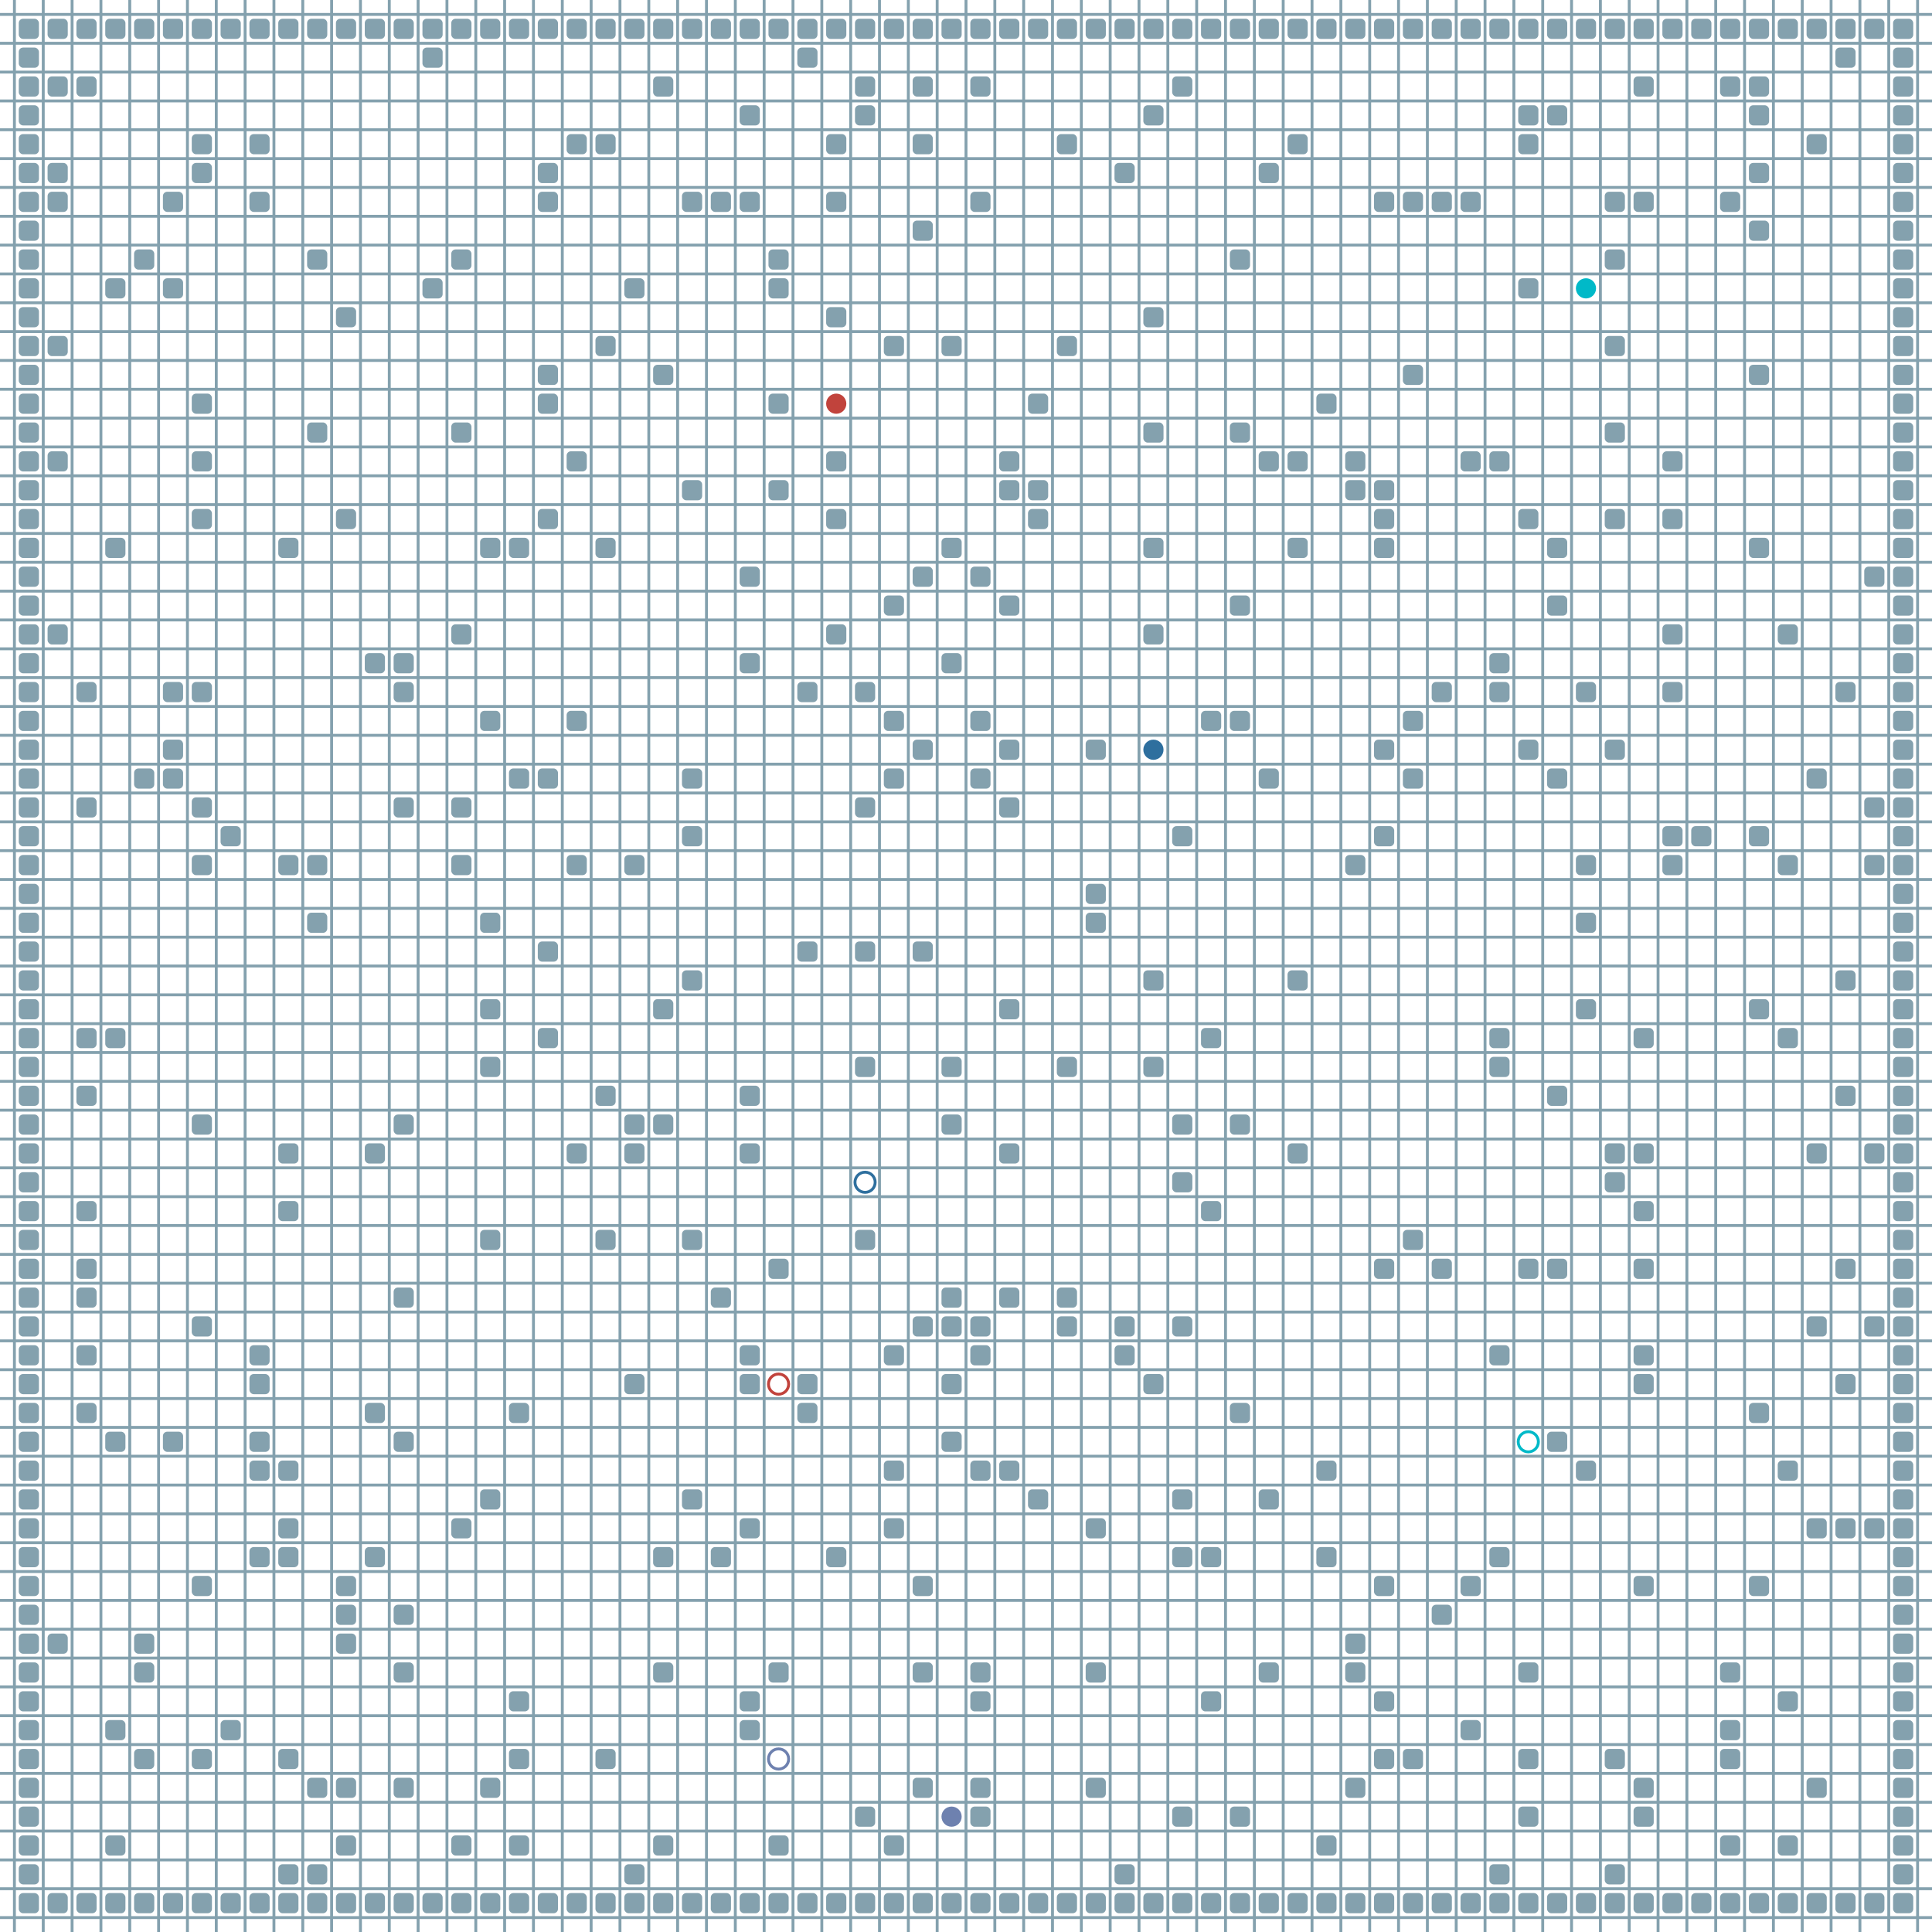<?xml version="1.0" encoding="UTF-8"?>
        <svg xmlns="http://www.w3.org/2000/svg" xmlns:xlink="http://www.w3.org/1999/xlink"
             width="512" height="512" viewBox="0 -6700 6700 6700">
<defs>

        <rect id="obstacle" width="70" height="70" fill="#84A1AE" rx="15"/>
        <style>
        .line {stroke: #84A1AE; stroke-width: 10;}
        .agent {r: 35;}
        .target {fill: none; stroke-width: 10; r: 35;}
        </style>
        
</defs>

<line class="line" x1="-50.0" x2="-50.0" y1="0" y2="-6700" />
<line class="line" x1="50.0" x2="50.0" y1="0" y2="-6700" />
<line class="line" x1="150.0" x2="150.0" y1="0" y2="-6700" />
<line class="line" x1="250.0" x2="250.0" y1="0" y2="-6700" />
<line class="line" x1="350.0" x2="350.0" y1="0" y2="-6700" />
<line class="line" x1="450.0" x2="450.0" y1="0" y2="-6700" />
<line class="line" x1="550.0" x2="550.0" y1="0" y2="-6700" />
<line class="line" x1="650.0" x2="650.0" y1="0" y2="-6700" />
<line class="line" x1="750.0" x2="750.0" y1="0" y2="-6700" />
<line class="line" x1="850.0" x2="850.0" y1="0" y2="-6700" />
<line class="line" x1="950.0" x2="950.0" y1="0" y2="-6700" />
<line class="line" x1="1050.0" x2="1050.0" y1="0" y2="-6700" />
<line class="line" x1="1150.0" x2="1150.0" y1="0" y2="-6700" />
<line class="line" x1="1250.0" x2="1250.0" y1="0" y2="-6700" />
<line class="line" x1="1350.0" x2="1350.0" y1="0" y2="-6700" />
<line class="line" x1="1450.0" x2="1450.0" y1="0" y2="-6700" />
<line class="line" x1="1550.0" x2="1550.0" y1="0" y2="-6700" />
<line class="line" x1="1650.0" x2="1650.0" y1="0" y2="-6700" />
<line class="line" x1="1750.0" x2="1750.0" y1="0" y2="-6700" />
<line class="line" x1="1850.0" x2="1850.0" y1="0" y2="-6700" />
<line class="line" x1="1950.0" x2="1950.0" y1="0" y2="-6700" />
<line class="line" x1="2050.0" x2="2050.0" y1="0" y2="-6700" />
<line class="line" x1="2150.0" x2="2150.0" y1="0" y2="-6700" />
<line class="line" x1="2250.0" x2="2250.0" y1="0" y2="-6700" />
<line class="line" x1="2350.0" x2="2350.0" y1="0" y2="-6700" />
<line class="line" x1="2450.0" x2="2450.0" y1="0" y2="-6700" />
<line class="line" x1="2550.0" x2="2550.0" y1="0" y2="-6700" />
<line class="line" x1="2650.0" x2="2650.0" y1="0" y2="-6700" />
<line class="line" x1="2750.0" x2="2750.0" y1="0" y2="-6700" />
<line class="line" x1="2850.0" x2="2850.0" y1="0" y2="-6700" />
<line class="line" x1="2950.0" x2="2950.0" y1="0" y2="-6700" />
<line class="line" x1="3050.0" x2="3050.0" y1="0" y2="-6700" />
<line class="line" x1="3150.0" x2="3150.0" y1="0" y2="-6700" />
<line class="line" x1="3250.0" x2="3250.0" y1="0" y2="-6700" />
<line class="line" x1="3350.0" x2="3350.0" y1="0" y2="-6700" />
<line class="line" x1="3450.0" x2="3450.0" y1="0" y2="-6700" />
<line class="line" x1="3550.0" x2="3550.0" y1="0" y2="-6700" />
<line class="line" x1="3650.0" x2="3650.0" y1="0" y2="-6700" />
<line class="line" x1="3750.0" x2="3750.0" y1="0" y2="-6700" />
<line class="line" x1="3850.0" x2="3850.0" y1="0" y2="-6700" />
<line class="line" x1="3950.0" x2="3950.0" y1="0" y2="-6700" />
<line class="line" x1="4050.0" x2="4050.0" y1="0" y2="-6700" />
<line class="line" x1="4150.0" x2="4150.0" y1="0" y2="-6700" />
<line class="line" x1="4250.0" x2="4250.0" y1="0" y2="-6700" />
<line class="line" x1="4350.0" x2="4350.0" y1="0" y2="-6700" />
<line class="line" x1="4450.0" x2="4450.0" y1="0" y2="-6700" />
<line class="line" x1="4550.0" x2="4550.0" y1="0" y2="-6700" />
<line class="line" x1="4650.0" x2="4650.0" y1="0" y2="-6700" />
<line class="line" x1="4750.0" x2="4750.0" y1="0" y2="-6700" />
<line class="line" x1="4850.0" x2="4850.0" y1="0" y2="-6700" />
<line class="line" x1="4950.0" x2="4950.0" y1="0" y2="-6700" />
<line class="line" x1="5050.0" x2="5050.0" y1="0" y2="-6700" />
<line class="line" x1="5150.0" x2="5150.0" y1="0" y2="-6700" />
<line class="line" x1="5250.0" x2="5250.0" y1="0" y2="-6700" />
<line class="line" x1="5350.0" x2="5350.0" y1="0" y2="-6700" />
<line class="line" x1="5450.0" x2="5450.0" y1="0" y2="-6700" />
<line class="line" x1="5550.0" x2="5550.0" y1="0" y2="-6700" />
<line class="line" x1="5650.0" x2="5650.0" y1="0" y2="-6700" />
<line class="line" x1="5750.0" x2="5750.0" y1="0" y2="-6700" />
<line class="line" x1="5850.0" x2="5850.0" y1="0" y2="-6700" />
<line class="line" x1="5950.0" x2="5950.0" y1="0" y2="-6700" />
<line class="line" x1="6050.0" x2="6050.0" y1="0" y2="-6700" />
<line class="line" x1="6150.0" x2="6150.0" y1="0" y2="-6700" />
<line class="line" x1="6250.0" x2="6250.0" y1="0" y2="-6700" />
<line class="line" x1="6350.0" x2="6350.0" y1="0" y2="-6700" />
<line class="line" x1="6450.0" x2="6450.0" y1="0" y2="-6700" />
<line class="line" x1="6550.0" x2="6550.0" y1="0" y2="-6700" />
<line class="line" x1="6650.0" x2="6650.0" y1="0" y2="-6700" />
<line class="line" x1="0" x2="6700" y1="50.0" y2="50.0" />
<line class="line" x1="0" x2="6700" y1="-50.0" y2="-50.0" />
<line class="line" x1="0" x2="6700" y1="-150.0" y2="-150.0" />
<line class="line" x1="0" x2="6700" y1="-250.0" y2="-250.0" />
<line class="line" x1="0" x2="6700" y1="-350.0" y2="-350.0" />
<line class="line" x1="0" x2="6700" y1="-450.0" y2="-450.0" />
<line class="line" x1="0" x2="6700" y1="-550.0" y2="-550.0" />
<line class="line" x1="0" x2="6700" y1="-650.0" y2="-650.0" />
<line class="line" x1="0" x2="6700" y1="-750.0" y2="-750.0" />
<line class="line" x1="0" x2="6700" y1="-850.0" y2="-850.0" />
<line class="line" x1="0" x2="6700" y1="-950.0" y2="-950.0" />
<line class="line" x1="0" x2="6700" y1="-1050.0" y2="-1050.0" />
<line class="line" x1="0" x2="6700" y1="-1150.0" y2="-1150.0" />
<line class="line" x1="0" x2="6700" y1="-1250.0" y2="-1250.0" />
<line class="line" x1="0" x2="6700" y1="-1350.0" y2="-1350.0" />
<line class="line" x1="0" x2="6700" y1="-1450.0" y2="-1450.0" />
<line class="line" x1="0" x2="6700" y1="-1550.0" y2="-1550.0" />
<line class="line" x1="0" x2="6700" y1="-1650.0" y2="-1650.0" />
<line class="line" x1="0" x2="6700" y1="-1750.0" y2="-1750.0" />
<line class="line" x1="0" x2="6700" y1="-1850.0" y2="-1850.0" />
<line class="line" x1="0" x2="6700" y1="-1950.0" y2="-1950.0" />
<line class="line" x1="0" x2="6700" y1="-2050.0" y2="-2050.0" />
<line class="line" x1="0" x2="6700" y1="-2150.0" y2="-2150.0" />
<line class="line" x1="0" x2="6700" y1="-2250.0" y2="-2250.0" />
<line class="line" x1="0" x2="6700" y1="-2350.0" y2="-2350.0" />
<line class="line" x1="0" x2="6700" y1="-2450.0" y2="-2450.0" />
<line class="line" x1="0" x2="6700" y1="-2550.0" y2="-2550.0" />
<line class="line" x1="0" x2="6700" y1="-2650.0" y2="-2650.0" />
<line class="line" x1="0" x2="6700" y1="-2750.0" y2="-2750.0" />
<line class="line" x1="0" x2="6700" y1="-2850.0" y2="-2850.0" />
<line class="line" x1="0" x2="6700" y1="-2950.0" y2="-2950.0" />
<line class="line" x1="0" x2="6700" y1="-3050.0" y2="-3050.0" />
<line class="line" x1="0" x2="6700" y1="-3150.0" y2="-3150.0" />
<line class="line" x1="0" x2="6700" y1="-3250.0" y2="-3250.0" />
<line class="line" x1="0" x2="6700" y1="-3350.0" y2="-3350.0" />
<line class="line" x1="0" x2="6700" y1="-3450.0" y2="-3450.0" />
<line class="line" x1="0" x2="6700" y1="-3550.0" y2="-3550.0" />
<line class="line" x1="0" x2="6700" y1="-3650.0" y2="-3650.0" />
<line class="line" x1="0" x2="6700" y1="-3750.0" y2="-3750.0" />
<line class="line" x1="0" x2="6700" y1="-3850.0" y2="-3850.0" />
<line class="line" x1="0" x2="6700" y1="-3950.0" y2="-3950.0" />
<line class="line" x1="0" x2="6700" y1="-4050.0" y2="-4050.0" />
<line class="line" x1="0" x2="6700" y1="-4150.0" y2="-4150.0" />
<line class="line" x1="0" x2="6700" y1="-4250.0" y2="-4250.0" />
<line class="line" x1="0" x2="6700" y1="-4350.0" y2="-4350.0" />
<line class="line" x1="0" x2="6700" y1="-4450.0" y2="-4450.0" />
<line class="line" x1="0" x2="6700" y1="-4550.0" y2="-4550.0" />
<line class="line" x1="0" x2="6700" y1="-4650.0" y2="-4650.0" />
<line class="line" x1="0" x2="6700" y1="-4750.0" y2="-4750.0" />
<line class="line" x1="0" x2="6700" y1="-4850.0" y2="-4850.0" />
<line class="line" x1="0" x2="6700" y1="-4950.0" y2="-4950.0" />
<line class="line" x1="0" x2="6700" y1="-5050.0" y2="-5050.0" />
<line class="line" x1="0" x2="6700" y1="-5150.0" y2="-5150.0" />
<line class="line" x1="0" x2="6700" y1="-5250.0" y2="-5250.0" />
<line class="line" x1="0" x2="6700" y1="-5350.0" y2="-5350.0" />
<line class="line" x1="0" x2="6700" y1="-5450.0" y2="-5450.0" />
<line class="line" x1="0" x2="6700" y1="-5550.0" y2="-5550.0" />
<line class="line" x1="0" x2="6700" y1="-5650.0" y2="-5650.0" />
<line class="line" x1="0" x2="6700" y1="-5750.0" y2="-5750.0" />
<line class="line" x1="0" x2="6700" y1="-5850.0" y2="-5850.0" />
<line class="line" x1="0" x2="6700" y1="-5950.0" y2="-5950.0" />
<line class="line" x1="0" x2="6700" y1="-6050.0" y2="-6050.0" />
<line class="line" x1="0" x2="6700" y1="-6150.0" y2="-6150.0" />
<line class="line" x1="0" x2="6700" y1="-6250.0" y2="-6250.0" />
<line class="line" x1="0" x2="6700" y1="-6350.0" y2="-6350.0" />
<line class="line" x1="0" x2="6700" y1="-6450.0" y2="-6450.0" />
<line class="line" x1="0" x2="6700" y1="-6550.0" y2="-6550.0" />
<line class="line" x1="0" x2="6700" y1="-6650.0" y2="-6650.0" />
<use href="#obstacle" x="65" y="-135" />
<use href="#obstacle" x="65" y="-235" />
<use href="#obstacle" x="65" y="-335" />
<use href="#obstacle" x="65" y="-435" />
<use href="#obstacle" x="65" y="-535" />
<use href="#obstacle" x="65" y="-635" />
<use href="#obstacle" x="65" y="-735" />
<use href="#obstacle" x="65" y="-835" />
<use href="#obstacle" x="65" y="-935" />
<use href="#obstacle" x="65" y="-1035" />
<use href="#obstacle" x="65" y="-1135" />
<use href="#obstacle" x="65" y="-1235" />
<use href="#obstacle" x="65" y="-1335" />
<use href="#obstacle" x="65" y="-1435" />
<use href="#obstacle" x="65" y="-1535" />
<use href="#obstacle" x="65" y="-1635" />
<use href="#obstacle" x="65" y="-1735" />
<use href="#obstacle" x="65" y="-1835" />
<use href="#obstacle" x="65" y="-1935" />
<use href="#obstacle" x="65" y="-2035" />
<use href="#obstacle" x="65" y="-2135" />
<use href="#obstacle" x="65" y="-2235" />
<use href="#obstacle" x="65" y="-2335" />
<use href="#obstacle" x="65" y="-2435" />
<use href="#obstacle" x="65" y="-2535" />
<use href="#obstacle" x="65" y="-2635" />
<use href="#obstacle" x="65" y="-2735" />
<use href="#obstacle" x="65" y="-2835" />
<use href="#obstacle" x="65" y="-2935" />
<use href="#obstacle" x="65" y="-3035" />
<use href="#obstacle" x="65" y="-3135" />
<use href="#obstacle" x="65" y="-3235" />
<use href="#obstacle" x="65" y="-3335" />
<use href="#obstacle" x="65" y="-3435" />
<use href="#obstacle" x="65" y="-3535" />
<use href="#obstacle" x="65" y="-3635" />
<use href="#obstacle" x="65" y="-3735" />
<use href="#obstacle" x="65" y="-3835" />
<use href="#obstacle" x="65" y="-3935" />
<use href="#obstacle" x="65" y="-4035" />
<use href="#obstacle" x="65" y="-4135" />
<use href="#obstacle" x="65" y="-4235" />
<use href="#obstacle" x="65" y="-4335" />
<use href="#obstacle" x="65" y="-4435" />
<use href="#obstacle" x="65" y="-4535" />
<use href="#obstacle" x="65" y="-4635" />
<use href="#obstacle" x="65" y="-4735" />
<use href="#obstacle" x="65" y="-4835" />
<use href="#obstacle" x="65" y="-4935" />
<use href="#obstacle" x="65" y="-5035" />
<use href="#obstacle" x="65" y="-5135" />
<use href="#obstacle" x="65" y="-5235" />
<use href="#obstacle" x="65" y="-5335" />
<use href="#obstacle" x="65" y="-5435" />
<use href="#obstacle" x="65" y="-5535" />
<use href="#obstacle" x="65" y="-5635" />
<use href="#obstacle" x="65" y="-5735" />
<use href="#obstacle" x="65" y="-5835" />
<use href="#obstacle" x="65" y="-5935" />
<use href="#obstacle" x="65" y="-6035" />
<use href="#obstacle" x="65" y="-6135" />
<use href="#obstacle" x="65" y="-6235" />
<use href="#obstacle" x="65" y="-6335" />
<use href="#obstacle" x="65" y="-6435" />
<use href="#obstacle" x="65" y="-6535" />
<use href="#obstacle" x="65" y="-6635" />
<use href="#obstacle" x="165" y="-135" />
<use href="#obstacle" x="165" y="-1035" />
<use href="#obstacle" x="165" y="-4535" />
<use href="#obstacle" x="165" y="-5135" />
<use href="#obstacle" x="165" y="-5535" />
<use href="#obstacle" x="165" y="-6035" />
<use href="#obstacle" x="165" y="-6135" />
<use href="#obstacle" x="165" y="-6435" />
<use href="#obstacle" x="165" y="-6635" />
<use href="#obstacle" x="265" y="-135" />
<use href="#obstacle" x="265" y="-1835" />
<use href="#obstacle" x="265" y="-2035" />
<use href="#obstacle" x="265" y="-2235" />
<use href="#obstacle" x="265" y="-2335" />
<use href="#obstacle" x="265" y="-2535" />
<use href="#obstacle" x="265" y="-2935" />
<use href="#obstacle" x="265" y="-3135" />
<use href="#obstacle" x="265" y="-3935" />
<use href="#obstacle" x="265" y="-4335" />
<use href="#obstacle" x="265" y="-6435" />
<use href="#obstacle" x="265" y="-6635" />
<use href="#obstacle" x="365" y="-135" />
<use href="#obstacle" x="365" y="-335" />
<use href="#obstacle" x="365" y="-735" />
<use href="#obstacle" x="365" y="-1735" />
<use href="#obstacle" x="365" y="-3135" />
<use href="#obstacle" x="365" y="-4835" />
<use href="#obstacle" x="365" y="-5735" />
<use href="#obstacle" x="365" y="-6635" />
<use href="#obstacle" x="465" y="-135" />
<use href="#obstacle" x="465" y="-635" />
<use href="#obstacle" x="465" y="-935" />
<use href="#obstacle" x="465" y="-1035" />
<use href="#obstacle" x="465" y="-4035" />
<use href="#obstacle" x="465" y="-5835" />
<use href="#obstacle" x="465" y="-6635" />
<use href="#obstacle" x="565" y="-135" />
<use href="#obstacle" x="565" y="-1735" />
<use href="#obstacle" x="565" y="-4035" />
<use href="#obstacle" x="565" y="-4135" />
<use href="#obstacle" x="565" y="-4335" />
<use href="#obstacle" x="565" y="-5735" />
<use href="#obstacle" x="565" y="-6035" />
<use href="#obstacle" x="565" y="-6635" />
<use href="#obstacle" x="665" y="-135" />
<use href="#obstacle" x="665" y="-635" />
<use href="#obstacle" x="665" y="-1235" />
<use href="#obstacle" x="665" y="-2135" />
<use href="#obstacle" x="665" y="-2835" />
<use href="#obstacle" x="665" y="-3735" />
<use href="#obstacle" x="665" y="-3935" />
<use href="#obstacle" x="665" y="-4335" />
<use href="#obstacle" x="665" y="-4935" />
<use href="#obstacle" x="665" y="-5135" />
<use href="#obstacle" x="665" y="-5335" />
<use href="#obstacle" x="665" y="-6135" />
<use href="#obstacle" x="665" y="-6235" />
<use href="#obstacle" x="665" y="-6635" />
<use href="#obstacle" x="765" y="-135" />
<use href="#obstacle" x="765" y="-735" />
<use href="#obstacle" x="765" y="-3835" />
<use href="#obstacle" x="765" y="-6635" />
<use href="#obstacle" x="865" y="-135" />
<use href="#obstacle" x="865" y="-1335" />
<use href="#obstacle" x="865" y="-1635" />
<use href="#obstacle" x="865" y="-1735" />
<use href="#obstacle" x="865" y="-1935" />
<use href="#obstacle" x="865" y="-2035" />
<use href="#obstacle" x="865" y="-6035" />
<use href="#obstacle" x="865" y="-6235" />
<use href="#obstacle" x="865" y="-6635" />
<use href="#obstacle" x="965" y="-135" />
<use href="#obstacle" x="965" y="-235" />
<use href="#obstacle" x="965" y="-635" />
<use href="#obstacle" x="965" y="-1335" />
<use href="#obstacle" x="965" y="-1435" />
<use href="#obstacle" x="965" y="-1635" />
<use href="#obstacle" x="965" y="-2535" />
<use href="#obstacle" x="965" y="-2735" />
<use href="#obstacle" x="965" y="-3735" />
<use href="#obstacle" x="965" y="-4835" />
<use href="#obstacle" x="965" y="-6635" />
<use href="#obstacle" x="1065" y="-135" />
<use href="#obstacle" x="1065" y="-235" />
<use href="#obstacle" x="1065" y="-535" />
<use href="#obstacle" x="1065" y="-3535" />
<use href="#obstacle" x="1065" y="-3735" />
<use href="#obstacle" x="1065" y="-5235" />
<use href="#obstacle" x="1065" y="-5835" />
<use href="#obstacle" x="1065" y="-6635" />
<use href="#obstacle" x="1165" y="-135" />
<use href="#obstacle" x="1165" y="-335" />
<use href="#obstacle" x="1165" y="-535" />
<use href="#obstacle" x="1165" y="-1035" />
<use href="#obstacle" x="1165" y="-1135" />
<use href="#obstacle" x="1165" y="-1235" />
<use href="#obstacle" x="1165" y="-4935" />
<use href="#obstacle" x="1165" y="-5635" />
<use href="#obstacle" x="1165" y="-6635" />
<use href="#obstacle" x="1265" y="-135" />
<use href="#obstacle" x="1265" y="-1335" />
<use href="#obstacle" x="1265" y="-1835" />
<use href="#obstacle" x="1265" y="-2735" />
<use href="#obstacle" x="1265" y="-4435" />
<use href="#obstacle" x="1265" y="-6635" />
<use href="#obstacle" x="1365" y="-135" />
<use href="#obstacle" x="1365" y="-535" />
<use href="#obstacle" x="1365" y="-935" />
<use href="#obstacle" x="1365" y="-1135" />
<use href="#obstacle" x="1365" y="-1735" />
<use href="#obstacle" x="1365" y="-2235" />
<use href="#obstacle" x="1365" y="-2835" />
<use href="#obstacle" x="1365" y="-3935" />
<use href="#obstacle" x="1365" y="-4335" />
<use href="#obstacle" x="1365" y="-4435" />
<use href="#obstacle" x="1365" y="-6635" />
<use href="#obstacle" x="1465" y="-135" />
<use href="#obstacle" x="1465" y="-5735" />
<use href="#obstacle" x="1465" y="-6535" />
<use href="#obstacle" x="1465" y="-6635" />
<use href="#obstacle" x="1565" y="-135" />
<use href="#obstacle" x="1565" y="-335" />
<use href="#obstacle" x="1565" y="-1435" />
<use href="#obstacle" x="1565" y="-3735" />
<use href="#obstacle" x="1565" y="-3935" />
<use href="#obstacle" x="1565" y="-4535" />
<use href="#obstacle" x="1565" y="-5235" />
<use href="#obstacle" x="1565" y="-5835" />
<use href="#obstacle" x="1565" y="-6635" />
<use href="#obstacle" x="1665" y="-135" />
<use href="#obstacle" x="1665" y="-535" />
<use href="#obstacle" x="1665" y="-1535" />
<use href="#obstacle" x="1665" y="-2435" />
<use href="#obstacle" x="1665" y="-3035" />
<use href="#obstacle" x="1665" y="-3235" />
<use href="#obstacle" x="1665" y="-3535" />
<use href="#obstacle" x="1665" y="-4235" />
<use href="#obstacle" x="1665" y="-4835" />
<use href="#obstacle" x="1665" y="-6635" />
<use href="#obstacle" x="1765" y="-135" />
<use href="#obstacle" x="1765" y="-335" />
<use href="#obstacle" x="1765" y="-635" />
<use href="#obstacle" x="1765" y="-835" />
<use href="#obstacle" x="1765" y="-1835" />
<use href="#obstacle" x="1765" y="-4035" />
<use href="#obstacle" x="1765" y="-4835" />
<use href="#obstacle" x="1765" y="-6635" />
<use href="#obstacle" x="1865" y="-135" />
<use href="#obstacle" x="1865" y="-3135" />
<use href="#obstacle" x="1865" y="-3435" />
<use href="#obstacle" x="1865" y="-4035" />
<use href="#obstacle" x="1865" y="-4935" />
<use href="#obstacle" x="1865" y="-5335" />
<use href="#obstacle" x="1865" y="-5435" />
<use href="#obstacle" x="1865" y="-6035" />
<use href="#obstacle" x="1865" y="-6135" />
<use href="#obstacle" x="1865" y="-6635" />
<use href="#obstacle" x="1965" y="-135" />
<use href="#obstacle" x="1965" y="-2735" />
<use href="#obstacle" x="1965" y="-3735" />
<use href="#obstacle" x="1965" y="-4235" />
<use href="#obstacle" x="1965" y="-5135" />
<use href="#obstacle" x="1965" y="-6235" />
<use href="#obstacle" x="1965" y="-6635" />
<use href="#obstacle" x="2065" y="-135" />
<use href="#obstacle" x="2065" y="-635" />
<use href="#obstacle" x="2065" y="-2435" />
<use href="#obstacle" x="2065" y="-2935" />
<use href="#obstacle" x="2065" y="-4835" />
<use href="#obstacle" x="2065" y="-5535" />
<use href="#obstacle" x="2065" y="-6235" />
<use href="#obstacle" x="2065" y="-6635" />
<use href="#obstacle" x="2165" y="-135" />
<use href="#obstacle" x="2165" y="-235" />
<use href="#obstacle" x="2165" y="-1935" />
<use href="#obstacle" x="2165" y="-2735" />
<use href="#obstacle" x="2165" y="-2835" />
<use href="#obstacle" x="2165" y="-3735" />
<use href="#obstacle" x="2165" y="-5735" />
<use href="#obstacle" x="2165" y="-6635" />
<use href="#obstacle" x="2265" y="-135" />
<use href="#obstacle" x="2265" y="-335" />
<use href="#obstacle" x="2265" y="-935" />
<use href="#obstacle" x="2265" y="-1335" />
<use href="#obstacle" x="2265" y="-2835" />
<use href="#obstacle" x="2265" y="-3235" />
<use href="#obstacle" x="2265" y="-5435" />
<use href="#obstacle" x="2265" y="-6435" />
<use href="#obstacle" x="2265" y="-6635" />
<use href="#obstacle" x="2365" y="-135" />
<use href="#obstacle" x="2365" y="-1535" />
<use href="#obstacle" x="2365" y="-2435" />
<use href="#obstacle" x="2365" y="-3335" />
<use href="#obstacle" x="2365" y="-3835" />
<use href="#obstacle" x="2365" y="-4035" />
<use href="#obstacle" x="2365" y="-5035" />
<use href="#obstacle" x="2365" y="-6035" />
<use href="#obstacle" x="2365" y="-6635" />
<use href="#obstacle" x="2465" y="-135" />
<use href="#obstacle" x="2465" y="-1335" />
<use href="#obstacle" x="2465" y="-2235" />
<use href="#obstacle" x="2465" y="-6035" />
<use href="#obstacle" x="2465" y="-6635" />
<use href="#obstacle" x="2565" y="-135" />
<use href="#obstacle" x="2565" y="-735" />
<use href="#obstacle" x="2565" y="-835" />
<use href="#obstacle" x="2565" y="-1435" />
<use href="#obstacle" x="2565" y="-1935" />
<use href="#obstacle" x="2565" y="-2035" />
<use href="#obstacle" x="2565" y="-2735" />
<use href="#obstacle" x="2565" y="-2935" />
<use href="#obstacle" x="2565" y="-4435" />
<use href="#obstacle" x="2565" y="-4735" />
<use href="#obstacle" x="2565" y="-6035" />
<use href="#obstacle" x="2565" y="-6335" />
<use href="#obstacle" x="2565" y="-6635" />
<use href="#obstacle" x="2665" y="-135" />
<use href="#obstacle" x="2665" y="-335" />
<use href="#obstacle" x="2665" y="-935" />
<use href="#obstacle" x="2665" y="-2335" />
<use href="#obstacle" x="2665" y="-5035" />
<use href="#obstacle" x="2665" y="-5335" />
<use href="#obstacle" x="2665" y="-5735" />
<use href="#obstacle" x="2665" y="-5835" />
<use href="#obstacle" x="2665" y="-6635" />
<use href="#obstacle" x="2765" y="-135" />
<use href="#obstacle" x="2765" y="-1835" />
<use href="#obstacle" x="2765" y="-1935" />
<use href="#obstacle" x="2765" y="-3435" />
<use href="#obstacle" x="2765" y="-4335" />
<use href="#obstacle" x="2765" y="-6535" />
<use href="#obstacle" x="2765" y="-6635" />
<use href="#obstacle" x="2865" y="-135" />
<use href="#obstacle" x="2865" y="-1335" />
<use href="#obstacle" x="2865" y="-4535" />
<use href="#obstacle" x="2865" y="-4935" />
<use href="#obstacle" x="2865" y="-5135" />
<use href="#obstacle" x="2865" y="-5635" />
<use href="#obstacle" x="2865" y="-6035" />
<use href="#obstacle" x="2865" y="-6235" />
<use href="#obstacle" x="2865" y="-6635" />
<use href="#obstacle" x="2965" y="-135" />
<use href="#obstacle" x="2965" y="-435" />
<use href="#obstacle" x="2965" y="-2435" />
<use href="#obstacle" x="2965" y="-3035" />
<use href="#obstacle" x="2965" y="-3435" />
<use href="#obstacle" x="2965" y="-3935" />
<use href="#obstacle" x="2965" y="-4335" />
<use href="#obstacle" x="2965" y="-6335" />
<use href="#obstacle" x="2965" y="-6435" />
<use href="#obstacle" x="2965" y="-6635" />
<use href="#obstacle" x="3065" y="-135" />
<use href="#obstacle" x="3065" y="-335" />
<use href="#obstacle" x="3065" y="-1435" />
<use href="#obstacle" x="3065" y="-1635" />
<use href="#obstacle" x="3065" y="-2035" />
<use href="#obstacle" x="3065" y="-4035" />
<use href="#obstacle" x="3065" y="-4235" />
<use href="#obstacle" x="3065" y="-4635" />
<use href="#obstacle" x="3065" y="-5535" />
<use href="#obstacle" x="3065" y="-6635" />
<use href="#obstacle" x="3165" y="-135" />
<use href="#obstacle" x="3165" y="-535" />
<use href="#obstacle" x="3165" y="-935" />
<use href="#obstacle" x="3165" y="-1235" />
<use href="#obstacle" x="3165" y="-2135" />
<use href="#obstacle" x="3165" y="-3435" />
<use href="#obstacle" x="3165" y="-4135" />
<use href="#obstacle" x="3165" y="-4735" />
<use href="#obstacle" x="3165" y="-5935" />
<use href="#obstacle" x="3165" y="-6235" />
<use href="#obstacle" x="3165" y="-6435" />
<use href="#obstacle" x="3165" y="-6635" />
<use href="#obstacle" x="3265" y="-135" />
<use href="#obstacle" x="3265" y="-1735" />
<use href="#obstacle" x="3265" y="-1935" />
<use href="#obstacle" x="3265" y="-2135" />
<use href="#obstacle" x="3265" y="-2235" />
<use href="#obstacle" x="3265" y="-2835" />
<use href="#obstacle" x="3265" y="-3035" />
<use href="#obstacle" x="3265" y="-4435" />
<use href="#obstacle" x="3265" y="-4835" />
<use href="#obstacle" x="3265" y="-5535" />
<use href="#obstacle" x="3265" y="-6635" />
<use href="#obstacle" x="3365" y="-135" />
<use href="#obstacle" x="3365" y="-435" />
<use href="#obstacle" x="3365" y="-535" />
<use href="#obstacle" x="3365" y="-835" />
<use href="#obstacle" x="3365" y="-935" />
<use href="#obstacle" x="3365" y="-1635" />
<use href="#obstacle" x="3365" y="-2035" />
<use href="#obstacle" x="3365" y="-2135" />
<use href="#obstacle" x="3365" y="-4035" />
<use href="#obstacle" x="3365" y="-4235" />
<use href="#obstacle" x="3365" y="-4735" />
<use href="#obstacle" x="3365" y="-6035" />
<use href="#obstacle" x="3365" y="-6435" />
<use href="#obstacle" x="3365" y="-6635" />
<use href="#obstacle" x="3465" y="-135" />
<use href="#obstacle" x="3465" y="-1635" />
<use href="#obstacle" x="3465" y="-2235" />
<use href="#obstacle" x="3465" y="-2735" />
<use href="#obstacle" x="3465" y="-3235" />
<use href="#obstacle" x="3465" y="-3935" />
<use href="#obstacle" x="3465" y="-4135" />
<use href="#obstacle" x="3465" y="-4635" />
<use href="#obstacle" x="3465" y="-5035" />
<use href="#obstacle" x="3465" y="-5135" />
<use href="#obstacle" x="3465" y="-6635" />
<use href="#obstacle" x="3565" y="-135" />
<use href="#obstacle" x="3565" y="-1535" />
<use href="#obstacle" x="3565" y="-4935" />
<use href="#obstacle" x="3565" y="-5035" />
<use href="#obstacle" x="3565" y="-5335" />
<use href="#obstacle" x="3565" y="-6635" />
<use href="#obstacle" x="3665" y="-135" />
<use href="#obstacle" x="3665" y="-2135" />
<use href="#obstacle" x="3665" y="-2235" />
<use href="#obstacle" x="3665" y="-3035" />
<use href="#obstacle" x="3665" y="-5535" />
<use href="#obstacle" x="3665" y="-6235" />
<use href="#obstacle" x="3665" y="-6635" />
<use href="#obstacle" x="3765" y="-135" />
<use href="#obstacle" x="3765" y="-535" />
<use href="#obstacle" x="3765" y="-935" />
<use href="#obstacle" x="3765" y="-1435" />
<use href="#obstacle" x="3765" y="-3535" />
<use href="#obstacle" x="3765" y="-3635" />
<use href="#obstacle" x="3765" y="-4135" />
<use href="#obstacle" x="3765" y="-6635" />
<use href="#obstacle" x="3865" y="-135" />
<use href="#obstacle" x="3865" y="-235" />
<use href="#obstacle" x="3865" y="-2035" />
<use href="#obstacle" x="3865" y="-2135" />
<use href="#obstacle" x="3865" y="-6135" />
<use href="#obstacle" x="3865" y="-6635" />
<use href="#obstacle" x="3965" y="-135" />
<use href="#obstacle" x="3965" y="-1935" />
<use href="#obstacle" x="3965" y="-3035" />
<use href="#obstacle" x="3965" y="-3335" />
<use href="#obstacle" x="3965" y="-4535" />
<use href="#obstacle" x="3965" y="-4835" />
<use href="#obstacle" x="3965" y="-5235" />
<use href="#obstacle" x="3965" y="-5635" />
<use href="#obstacle" x="3965" y="-6335" />
<use href="#obstacle" x="3965" y="-6635" />
<use href="#obstacle" x="4065" y="-135" />
<use href="#obstacle" x="4065" y="-435" />
<use href="#obstacle" x="4065" y="-1335" />
<use href="#obstacle" x="4065" y="-1535" />
<use href="#obstacle" x="4065" y="-2135" />
<use href="#obstacle" x="4065" y="-2635" />
<use href="#obstacle" x="4065" y="-2835" />
<use href="#obstacle" x="4065" y="-3835" />
<use href="#obstacle" x="4065" y="-6435" />
<use href="#obstacle" x="4065" y="-6635" />
<use href="#obstacle" x="4165" y="-135" />
<use href="#obstacle" x="4165" y="-835" />
<use href="#obstacle" x="4165" y="-1335" />
<use href="#obstacle" x="4165" y="-2535" />
<use href="#obstacle" x="4165" y="-3135" />
<use href="#obstacle" x="4165" y="-4235" />
<use href="#obstacle" x="4165" y="-6635" />
<use href="#obstacle" x="4265" y="-135" />
<use href="#obstacle" x="4265" y="-435" />
<use href="#obstacle" x="4265" y="-1835" />
<use href="#obstacle" x="4265" y="-2835" />
<use href="#obstacle" x="4265" y="-4235" />
<use href="#obstacle" x="4265" y="-4635" />
<use href="#obstacle" x="4265" y="-5235" />
<use href="#obstacle" x="4265" y="-5835" />
<use href="#obstacle" x="4265" y="-6635" />
<use href="#obstacle" x="4365" y="-135" />
<use href="#obstacle" x="4365" y="-935" />
<use href="#obstacle" x="4365" y="-1535" />
<use href="#obstacle" x="4365" y="-4035" />
<use href="#obstacle" x="4365" y="-5135" />
<use href="#obstacle" x="4365" y="-6135" />
<use href="#obstacle" x="4365" y="-6635" />
<use href="#obstacle" x="4465" y="-135" />
<use href="#obstacle" x="4465" y="-2735" />
<use href="#obstacle" x="4465" y="-3335" />
<use href="#obstacle" x="4465" y="-4835" />
<use href="#obstacle" x="4465" y="-5135" />
<use href="#obstacle" x="4465" y="-6235" />
<use href="#obstacle" x="4465" y="-6635" />
<use href="#obstacle" x="4565" y="-135" />
<use href="#obstacle" x="4565" y="-335" />
<use href="#obstacle" x="4565" y="-1335" />
<use href="#obstacle" x="4565" y="-1635" />
<use href="#obstacle" x="4565" y="-5335" />
<use href="#obstacle" x="4565" y="-6635" />
<use href="#obstacle" x="4665" y="-135" />
<use href="#obstacle" x="4665" y="-535" />
<use href="#obstacle" x="4665" y="-935" />
<use href="#obstacle" x="4665" y="-1035" />
<use href="#obstacle" x="4665" y="-3735" />
<use href="#obstacle" x="4665" y="-5035" />
<use href="#obstacle" x="4665" y="-5135" />
<use href="#obstacle" x="4665" y="-6635" />
<use href="#obstacle" x="4765" y="-135" />
<use href="#obstacle" x="4765" y="-635" />
<use href="#obstacle" x="4765" y="-835" />
<use href="#obstacle" x="4765" y="-1235" />
<use href="#obstacle" x="4765" y="-2335" />
<use href="#obstacle" x="4765" y="-3835" />
<use href="#obstacle" x="4765" y="-4135" />
<use href="#obstacle" x="4765" y="-4835" />
<use href="#obstacle" x="4765" y="-4935" />
<use href="#obstacle" x="4765" y="-5035" />
<use href="#obstacle" x="4765" y="-6035" />
<use href="#obstacle" x="4765" y="-6635" />
<use href="#obstacle" x="4865" y="-135" />
<use href="#obstacle" x="4865" y="-635" />
<use href="#obstacle" x="4865" y="-2435" />
<use href="#obstacle" x="4865" y="-4035" />
<use href="#obstacle" x="4865" y="-4235" />
<use href="#obstacle" x="4865" y="-5435" />
<use href="#obstacle" x="4865" y="-6035" />
<use href="#obstacle" x="4865" y="-6635" />
<use href="#obstacle" x="4965" y="-135" />
<use href="#obstacle" x="4965" y="-1135" />
<use href="#obstacle" x="4965" y="-2335" />
<use href="#obstacle" x="4965" y="-4335" />
<use href="#obstacle" x="4965" y="-6035" />
<use href="#obstacle" x="4965" y="-6635" />
<use href="#obstacle" x="5065" y="-135" />
<use href="#obstacle" x="5065" y="-735" />
<use href="#obstacle" x="5065" y="-1235" />
<use href="#obstacle" x="5065" y="-5135" />
<use href="#obstacle" x="5065" y="-6035" />
<use href="#obstacle" x="5065" y="-6635" />
<use href="#obstacle" x="5165" y="-135" />
<use href="#obstacle" x="5165" y="-235" />
<use href="#obstacle" x="5165" y="-1335" />
<use href="#obstacle" x="5165" y="-2035" />
<use href="#obstacle" x="5165" y="-3035" />
<use href="#obstacle" x="5165" y="-3135" />
<use href="#obstacle" x="5165" y="-4335" />
<use href="#obstacle" x="5165" y="-4435" />
<use href="#obstacle" x="5165" y="-5135" />
<use href="#obstacle" x="5165" y="-6635" />
<use href="#obstacle" x="5265" y="-135" />
<use href="#obstacle" x="5265" y="-435" />
<use href="#obstacle" x="5265" y="-635" />
<use href="#obstacle" x="5265" y="-935" />
<use href="#obstacle" x="5265" y="-2335" />
<use href="#obstacle" x="5265" y="-4135" />
<use href="#obstacle" x="5265" y="-4935" />
<use href="#obstacle" x="5265" y="-5735" />
<use href="#obstacle" x="5265" y="-6235" />
<use href="#obstacle" x="5265" y="-6335" />
<use href="#obstacle" x="5265" y="-6635" />
<use href="#obstacle" x="5365" y="-135" />
<use href="#obstacle" x="5365" y="-1735" />
<use href="#obstacle" x="5365" y="-2335" />
<use href="#obstacle" x="5365" y="-2935" />
<use href="#obstacle" x="5365" y="-4035" />
<use href="#obstacle" x="5365" y="-4635" />
<use href="#obstacle" x="5365" y="-4835" />
<use href="#obstacle" x="5365" y="-6335" />
<use href="#obstacle" x="5365" y="-6635" />
<use href="#obstacle" x="5465" y="-135" />
<use href="#obstacle" x="5465" y="-1635" />
<use href="#obstacle" x="5465" y="-3235" />
<use href="#obstacle" x="5465" y="-3535" />
<use href="#obstacle" x="5465" y="-3735" />
<use href="#obstacle" x="5465" y="-4335" />
<use href="#obstacle" x="5465" y="-6635" />
<use href="#obstacle" x="5565" y="-135" />
<use href="#obstacle" x="5565" y="-235" />
<use href="#obstacle" x="5565" y="-635" />
<use href="#obstacle" x="5565" y="-2635" />
<use href="#obstacle" x="5565" y="-2735" />
<use href="#obstacle" x="5565" y="-4135" />
<use href="#obstacle" x="5565" y="-4935" />
<use href="#obstacle" x="5565" y="-5235" />
<use href="#obstacle" x="5565" y="-5535" />
<use href="#obstacle" x="5565" y="-5835" />
<use href="#obstacle" x="5565" y="-6035" />
<use href="#obstacle" x="5565" y="-6635" />
<use href="#obstacle" x="5665" y="-135" />
<use href="#obstacle" x="5665" y="-435" />
<use href="#obstacle" x="5665" y="-535" />
<use href="#obstacle" x="5665" y="-1235" />
<use href="#obstacle" x="5665" y="-1935" />
<use href="#obstacle" x="5665" y="-2035" />
<use href="#obstacle" x="5665" y="-2335" />
<use href="#obstacle" x="5665" y="-2535" />
<use href="#obstacle" x="5665" y="-2735" />
<use href="#obstacle" x="5665" y="-3135" />
<use href="#obstacle" x="5665" y="-6035" />
<use href="#obstacle" x="5665" y="-6435" />
<use href="#obstacle" x="5665" y="-6635" />
<use href="#obstacle" x="5765" y="-135" />
<use href="#obstacle" x="5765" y="-3735" />
<use href="#obstacle" x="5765" y="-3835" />
<use href="#obstacle" x="5765" y="-4335" />
<use href="#obstacle" x="5765" y="-4535" />
<use href="#obstacle" x="5765" y="-4935" />
<use href="#obstacle" x="5765" y="-5135" />
<use href="#obstacle" x="5765" y="-6635" />
<use href="#obstacle" x="5865" y="-135" />
<use href="#obstacle" x="5865" y="-3835" />
<use href="#obstacle" x="5865" y="-6635" />
<use href="#obstacle" x="5965" y="-135" />
<use href="#obstacle" x="5965" y="-335" />
<use href="#obstacle" x="5965" y="-635" />
<use href="#obstacle" x="5965" y="-735" />
<use href="#obstacle" x="5965" y="-935" />
<use href="#obstacle" x="5965" y="-6035" />
<use href="#obstacle" x="5965" y="-6435" />
<use href="#obstacle" x="5965" y="-6635" />
<use href="#obstacle" x="6065" y="-135" />
<use href="#obstacle" x="6065" y="-1235" />
<use href="#obstacle" x="6065" y="-1835" />
<use href="#obstacle" x="6065" y="-3235" />
<use href="#obstacle" x="6065" y="-3835" />
<use href="#obstacle" x="6065" y="-4835" />
<use href="#obstacle" x="6065" y="-5435" />
<use href="#obstacle" x="6065" y="-5935" />
<use href="#obstacle" x="6065" y="-6135" />
<use href="#obstacle" x="6065" y="-6335" />
<use href="#obstacle" x="6065" y="-6435" />
<use href="#obstacle" x="6065" y="-6635" />
<use href="#obstacle" x="6165" y="-135" />
<use href="#obstacle" x="6165" y="-335" />
<use href="#obstacle" x="6165" y="-835" />
<use href="#obstacle" x="6165" y="-1635" />
<use href="#obstacle" x="6165" y="-3135" />
<use href="#obstacle" x="6165" y="-3735" />
<use href="#obstacle" x="6165" y="-4535" />
<use href="#obstacle" x="6165" y="-6635" />
<use href="#obstacle" x="6265" y="-135" />
<use href="#obstacle" x="6265" y="-535" />
<use href="#obstacle" x="6265" y="-1435" />
<use href="#obstacle" x="6265" y="-2135" />
<use href="#obstacle" x="6265" y="-2735" />
<use href="#obstacle" x="6265" y="-4035" />
<use href="#obstacle" x="6265" y="-6235" />
<use href="#obstacle" x="6265" y="-6635" />
<use href="#obstacle" x="6365" y="-135" />
<use href="#obstacle" x="6365" y="-1435" />
<use href="#obstacle" x="6365" y="-1935" />
<use href="#obstacle" x="6365" y="-2335" />
<use href="#obstacle" x="6365" y="-2935" />
<use href="#obstacle" x="6365" y="-3335" />
<use href="#obstacle" x="6365" y="-4335" />
<use href="#obstacle" x="6365" y="-6535" />
<use href="#obstacle" x="6365" y="-6635" />
<use href="#obstacle" x="6465" y="-135" />
<use href="#obstacle" x="6465" y="-1435" />
<use href="#obstacle" x="6465" y="-2135" />
<use href="#obstacle" x="6465" y="-2735" />
<use href="#obstacle" x="6465" y="-3735" />
<use href="#obstacle" x="6465" y="-3935" />
<use href="#obstacle" x="6465" y="-4735" />
<use href="#obstacle" x="6465" y="-6635" />
<use href="#obstacle" x="6565" y="-135" />
<use href="#obstacle" x="6565" y="-235" />
<use href="#obstacle" x="6565" y="-335" />
<use href="#obstacle" x="6565" y="-435" />
<use href="#obstacle" x="6565" y="-535" />
<use href="#obstacle" x="6565" y="-635" />
<use href="#obstacle" x="6565" y="-735" />
<use href="#obstacle" x="6565" y="-835" />
<use href="#obstacle" x="6565" y="-935" />
<use href="#obstacle" x="6565" y="-1035" />
<use href="#obstacle" x="6565" y="-1135" />
<use href="#obstacle" x="6565" y="-1235" />
<use href="#obstacle" x="6565" y="-1335" />
<use href="#obstacle" x="6565" y="-1435" />
<use href="#obstacle" x="6565" y="-1535" />
<use href="#obstacle" x="6565" y="-1635" />
<use href="#obstacle" x="6565" y="-1735" />
<use href="#obstacle" x="6565" y="-1835" />
<use href="#obstacle" x="6565" y="-1935" />
<use href="#obstacle" x="6565" y="-2035" />
<use href="#obstacle" x="6565" y="-2135" />
<use href="#obstacle" x="6565" y="-2235" />
<use href="#obstacle" x="6565" y="-2335" />
<use href="#obstacle" x="6565" y="-2435" />
<use href="#obstacle" x="6565" y="-2535" />
<use href="#obstacle" x="6565" y="-2635" />
<use href="#obstacle" x="6565" y="-2735" />
<use href="#obstacle" x="6565" y="-2835" />
<use href="#obstacle" x="6565" y="-2935" />
<use href="#obstacle" x="6565" y="-3035" />
<use href="#obstacle" x="6565" y="-3135" />
<use href="#obstacle" x="6565" y="-3235" />
<use href="#obstacle" x="6565" y="-3335" />
<use href="#obstacle" x="6565" y="-3435" />
<use href="#obstacle" x="6565" y="-3535" />
<use href="#obstacle" x="6565" y="-3635" />
<use href="#obstacle" x="6565" y="-3735" />
<use href="#obstacle" x="6565" y="-3835" />
<use href="#obstacle" x="6565" y="-3935" />
<use href="#obstacle" x="6565" y="-4035" />
<use href="#obstacle" x="6565" y="-4135" />
<use href="#obstacle" x="6565" y="-4235" />
<use href="#obstacle" x="6565" y="-4335" />
<use href="#obstacle" x="6565" y="-4435" />
<use href="#obstacle" x="6565" y="-4535" />
<use href="#obstacle" x="6565" y="-4635" />
<use href="#obstacle" x="6565" y="-4735" />
<use href="#obstacle" x="6565" y="-4835" />
<use href="#obstacle" x="6565" y="-4935" />
<use href="#obstacle" x="6565" y="-5035" />
<use href="#obstacle" x="6565" y="-5135" />
<use href="#obstacle" x="6565" y="-5235" />
<use href="#obstacle" x="6565" y="-5335" />
<use href="#obstacle" x="6565" y="-5435" />
<use href="#obstacle" x="6565" y="-5535" />
<use href="#obstacle" x="6565" y="-5635" />
<use href="#obstacle" x="6565" y="-5735" />
<use href="#obstacle" x="6565" y="-5835" />
<use href="#obstacle" x="6565" y="-5935" />
<use href="#obstacle" x="6565" y="-6035" />
<use href="#obstacle" x="6565" y="-6135" />
<use href="#obstacle" x="6565" y="-6235" />
<use href="#obstacle" x="6565" y="-6335" />
<use href="#obstacle" x="6565" y="-6435" />
<use href="#obstacle" x="6565" y="-6535" />
<use href="#obstacle" x="6565" y="-6635" />
<circle class="agent" cx="2900" cy="-5300" fill="#c1433c" r="35"> <animate attributeName="cy" dur="17.25s" keyTimes="0.0;0.014;0.1;0.114;0.129;0.171;0.186;0.2;0.214;0.229;0.271;0.286;0.3;0.314;0.329;0.343;0.357;0.371;0.386;0.4;0.414;0.429;0.443;0.457;0.471;0.486;0.529;0.543;0.557;0.571;0.586;0.614;0.629;0.657;0.671;0.7;0.714;0.757;0.771;0.786;0.8;0.857;0.871;0.886;0.9;0.914;0.929;0.943;0.971;0.986;1.0" repeatCount="indefinite" values="-5300;-5300;-5300;-5200;-5100;-5100;-5000;-4900;-4900;-4800;-4800;-4700;-4600;-4500;-4400;-4400;-4300;-4200;-4100;-4000;-3900;-3800;-3700;-3600;-3500;-3400;-3400;-3300;-3200;-3100;-3000;-3000;-2900;-2900;-2800;-2800;-2700;-2700;-2600;-2500;-2400;-2400;-2300;-2200;-2200;-2100;-2100;-2000;-2000;-1900;-1900"/>
<animate attributeName="cx" dur="17.25s" keyTimes="0.0;0.014;0.029;0.071;0.086;0.1;0.2;0.214;0.8;0.814;0.886;0.9;1.0" repeatCount="indefinite" values="2900;2900;3000;3000;2900;2800;2800;2700;2700;2600;2600;2700;2700"/>
<animate attributeName="visibility" dur="17.25s" keyTimes="0.0;0.014;1.0" repeatCount="indefinite" values="visible;visible;visible"/> </circle>
<circle class="agent" cx="4000" cy="-4100" fill="#2e6f9e" r="35"> <animate attributeName="cy" dur="17.25s" keyTimes="0.0;0.014;0.029;0.043;0.086;0.1;0.114;0.186;0.2;0.214;0.229;0.243;0.257;0.271;0.286;0.3;0.314;0.329;0.343;0.357;0.371;1.0" repeatCount="indefinite" values="-4100;-4100;-4100;-4000;-4000;-3900;-3800;-3800;-3700;-3600;-3500;-3400;-3300;-3200;-3100;-3000;-2900;-2900;-2800;-2700;-2600;-2600"/>
<animate attributeName="cx" dur="17.25s" keyTimes="0.0;0.014;0.029;0.043;0.057;0.071;0.086;0.114;0.129;0.143;0.157;0.171;0.186;0.314;0.329;1.0" repeatCount="indefinite" values="4000;4000;3900;3900;3800;3700;3600;3600;3500;3400;3300;3200;3100;3100;3000;3000"/>
<animate attributeName="visibility" dur="17.25s" keyTimes="0.0;0.014;1.0" repeatCount="indefinite" values="visible;visible;visible"/> </circle>
<circle class="agent" cx="3300" cy="-400" fill="#6e81af" r="35"> <animate attributeName="cy" dur="17.25s" keyTimes="0.0;0.014;0.043;0.057;0.114;0.129;1.0" repeatCount="indefinite" values="-400;-400;-400;-500;-500;-600;-600"/>
<animate attributeName="cx" dur="17.25s" keyTimes="0.0;0.014;0.029;0.043;0.057;0.071;0.086;0.1;0.114;1.0" repeatCount="indefinite" values="3300;3300;3200;3100;3100;3000;2900;2800;2700;2700"/>
<animate attributeName="visibility" dur="17.25s" keyTimes="0.0;0.014;1.0" repeatCount="indefinite" values="visible;visible;visible"/> </circle>
<circle class="agent" cx="5500" cy="-5700" fill="#00b9c8" r="35"> <animate attributeName="cy" dur="17.25s" keyTimes="0.0;0.014;0.029;0.043;0.057;0.071;0.086;0.1;0.114;0.129;0.143;0.157;0.171;0.186;0.2;0.214;0.229;0.243;0.257;0.271;0.286;0.3;0.314;0.329;0.343;0.357;0.371;0.386;0.4;0.414;0.429;0.443;0.457;0.471;0.486;0.5;0.514;0.529;0.543;0.557;0.571;0.586;0.6;0.614;0.629;0.643;0.657;0.671;1.0" repeatCount="indefinite" values="-5700;-5700;-5700;-5600;-5500;-5500;-5400;-5300;-5200;-5100;-5000;-5000;-4900;-4800;-4700;-4600;-4500;-4500;-4400;-4300;-4200;-4100;-4000;-3900;-3800;-3700;-3600;-3500;-3400;-3300;-3200;-3100;-3000;-2900;-2800;-2700;-2600;-2500;-2400;-2300;-2300;-2200;-2200;-2100;-2000;-1900;-1800;-1700;-1700"/>
<animate attributeName="cx" dur="17.25s" keyTimes="0.0;0.014;0.029;0.057;0.071;0.143;0.157;0.229;0.243;0.557;0.571;0.586;0.6;1.0" repeatCount="indefinite" values="5500;5500;5400;5400;5300;5300;5200;5200;5100;5100;5200;5200;5300;5300"/>
<animate attributeName="visibility" dur="17.25s" keyTimes="0.0;0.014;1.0" repeatCount="indefinite" values="visible;visible;visible"/> </circle>
<circle class="target" cx="2700" cy="-1900" r="35" stroke="#c1433c"> <animate attributeName="visibility" dur="17.25s" keyTimes="0.0;0.014;1.0" repeatCount="indefinite" values="visible;visible;visible"/> </circle>
<circle class="target" cx="3000" cy="-2600" r="35" stroke="#2e6f9e"> <animate attributeName="visibility" dur="17.25s" keyTimes="0.0;0.014;1.0" repeatCount="indefinite" values="visible;visible;visible"/> </circle>
<circle class="target" cx="2700" cy="-600" r="35" stroke="#6e81af"> <animate attributeName="visibility" dur="17.25s" keyTimes="0.0;0.014;1.0" repeatCount="indefinite" values="visible;visible;visible"/> </circle>
<circle class="target" cx="5300" cy="-1700" r="35" stroke="#00b9c8"> <animate attributeName="visibility" dur="17.25s" keyTimes="0.0;0.014;1.0" repeatCount="indefinite" values="visible;visible;visible"/> </circle>
</svg>